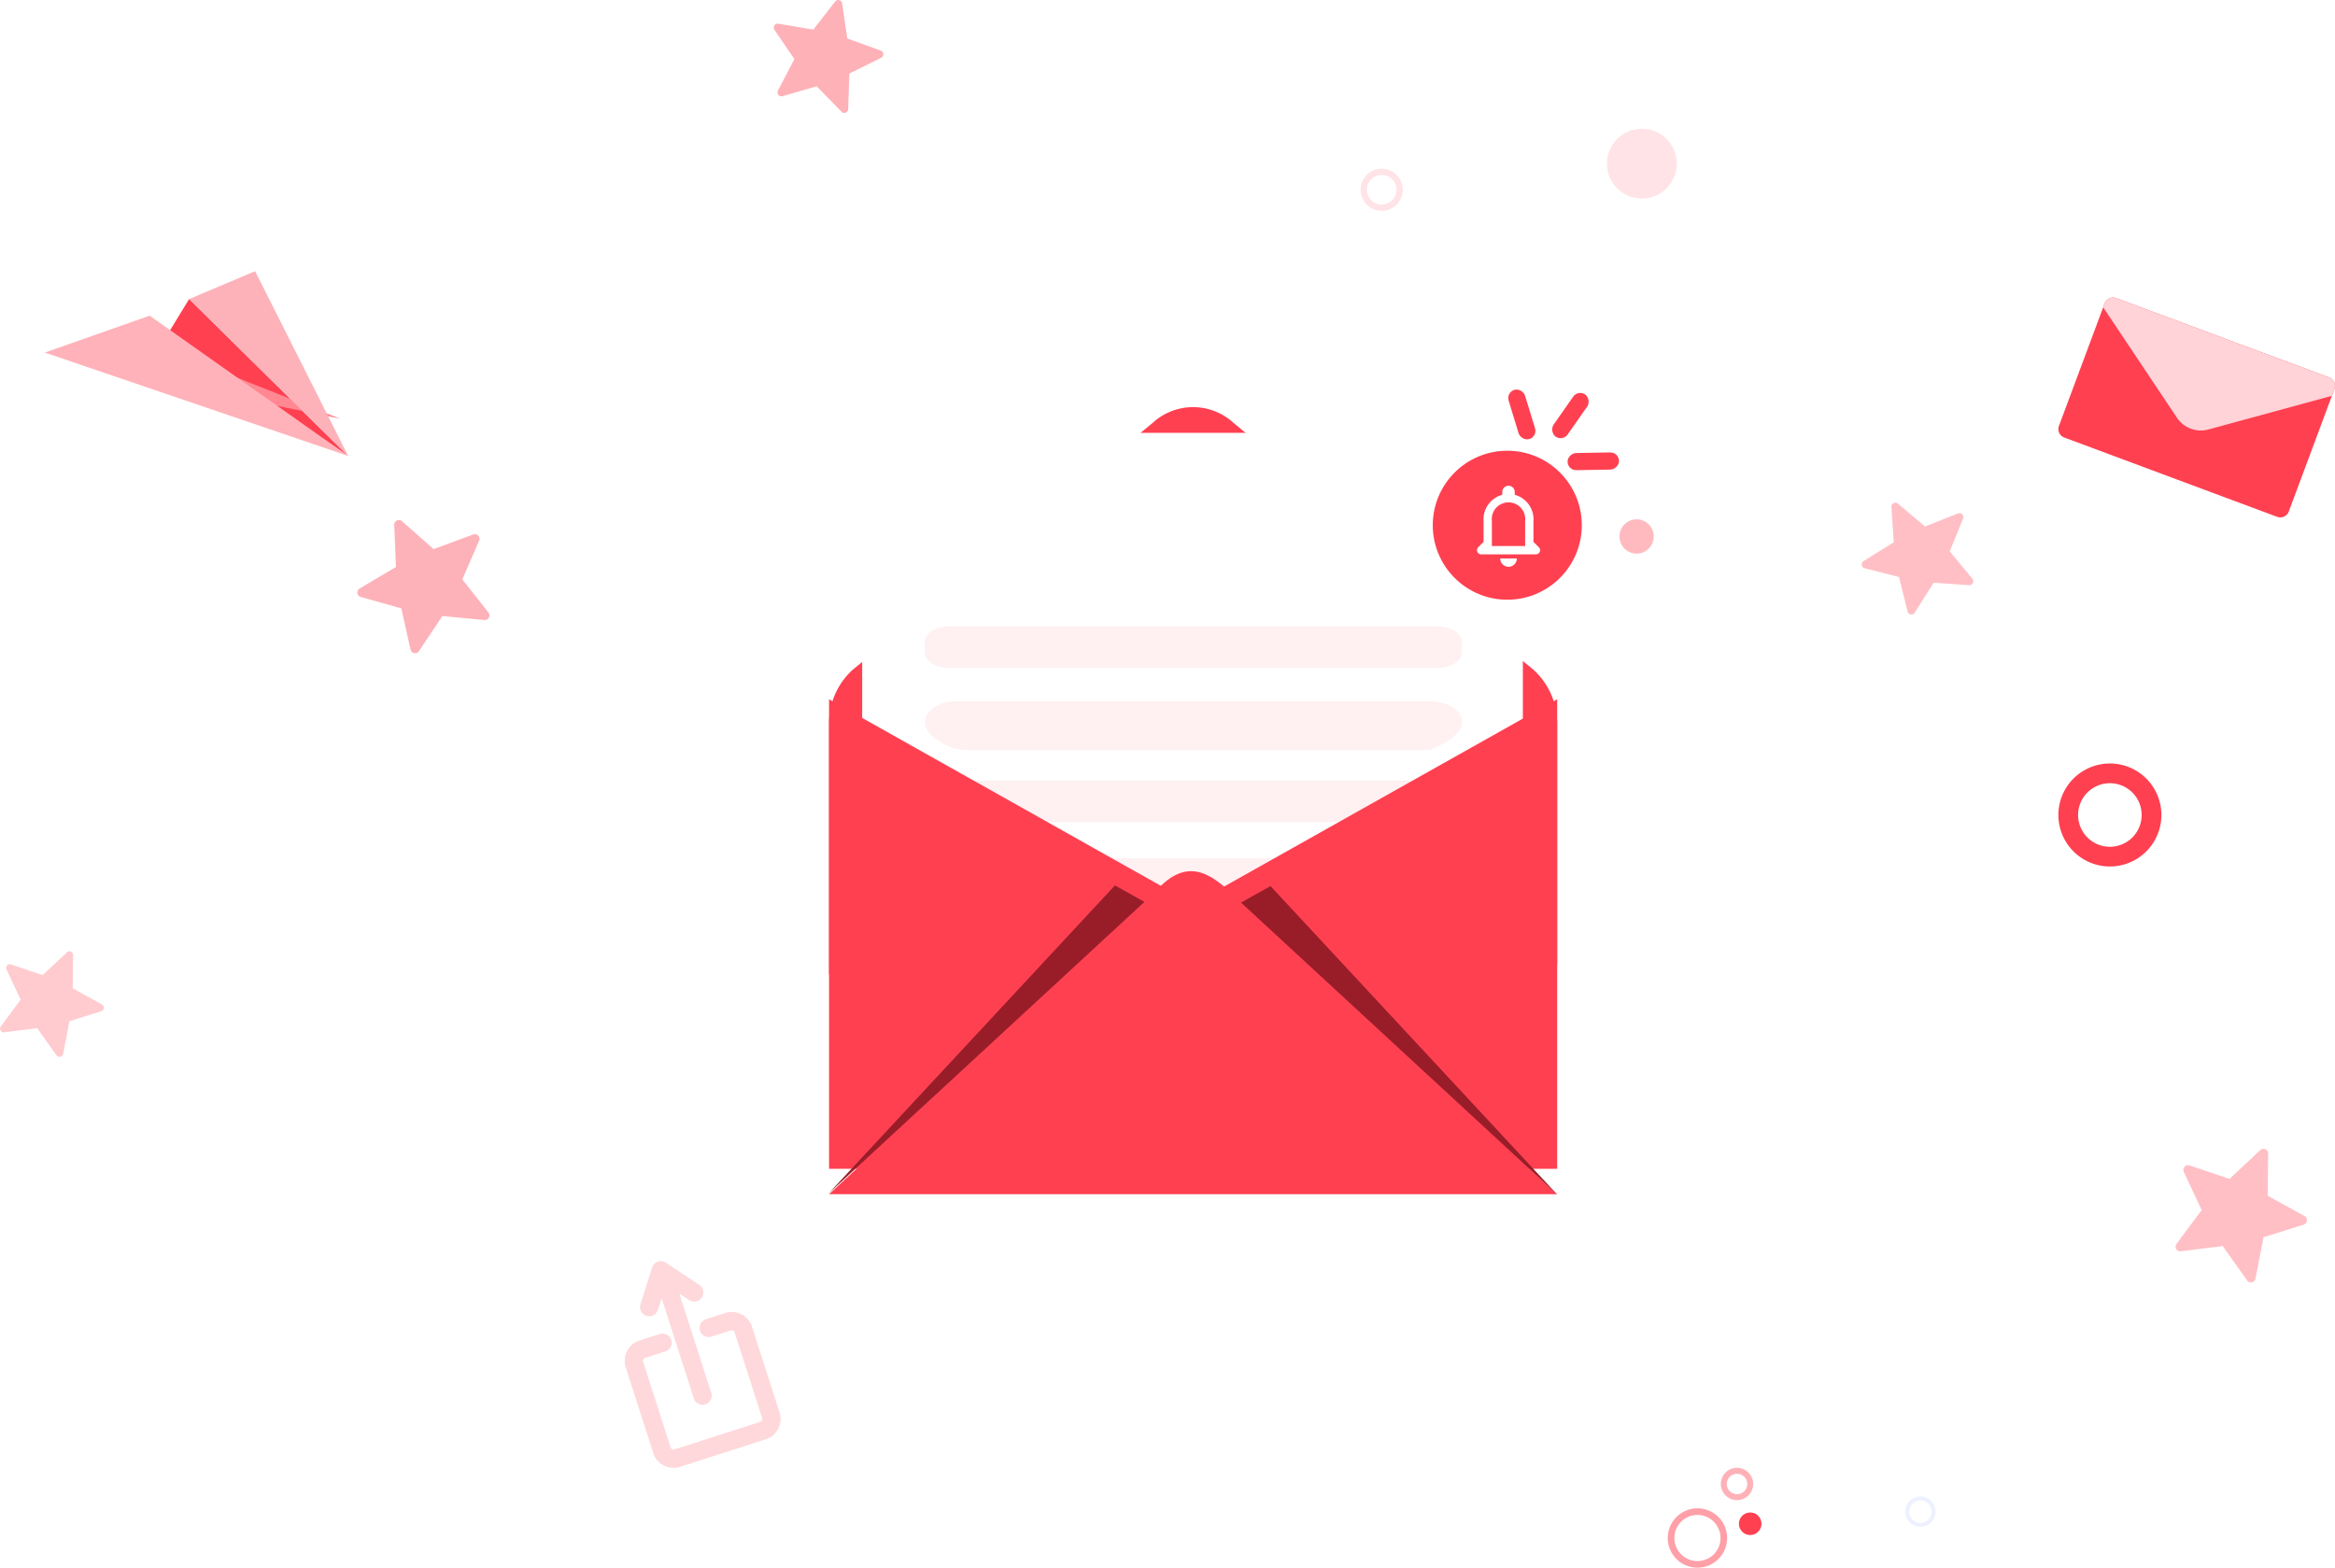 <svg xmlns="http://www.w3.org/2000/svg" xmlns:xlink="http://www.w3.org/1999/xlink" width="276.104" height="185.396" viewBox="0 0 276.104 185.396">
  <defs>
    <filter id="Rectangle_2942" x="83.946" y="33.188" width="114.122" height="92.999" filterUnits="userSpaceOnUse">
      <feOffset dy="-8" input="SourceAlpha"/>
      <feGaussianBlur stdDeviation="6" result="blur"/>
      <feFlood flood-color="#dedede" flood-opacity="0.29"/>
      <feComposite operator="in" in2="blur"/>
      <feComposite in="SourceGraphic"/>
    </filter>
    <filter id="Path_6808" x="80.03" y="64.704" width="122.101" height="91.523" filterUnits="userSpaceOnUse">
      <feOffset dy="-3" input="SourceAlpha"/>
      <feGaussianBlur stdDeviation="6" result="blur-2"/>
      <feFlood flood-color="#b11a27" flood-opacity="0.365"/>
      <feComposite operator="in" in2="blur-2"/>
      <feComposite in="SourceGraphic"/>
    </filter>
  </defs>
  <g id="Group_7649" data-name="Group 7649" transform="translate(596.366 11100.672)">
    <path id="Path_6691" data-name="Path 6691" d="M2308.752,374.407l-5.4,14.488a1.064,1.064,0,0,1-1.37.627l-25.179-9.38a1.065,1.065,0,0,1-.626-1.371l5.4-14.488a1.065,1.065,0,0,1,1.37-.627l25.179,9.38A1.065,1.065,0,0,1,2308.752,374.407Z" transform="translate(-2629.081 -11429.072)" fill="#ff4051"/>
    <path id="Path_6692" data-name="Path 6692" d="M2347.372,374.408l-.3.8-14.542,3.966a3.4,3.4,0,0,1-3.78-1.371l-8.726-13.061.171-.458a1.065,1.065,0,0,1,1.371-.627l25.177,9.38A1.066,1.066,0,0,1,2347.372,374.408Z" transform="translate(-2667.7 -11429.072)" fill="#ffd3d7"/>
    <path id="Path_6730" data-name="Path 6730" d="M239.136,365.037l-2.471,4.047,21.268,14.51Z" transform="translate(-813.136 -11430.346)" fill="#ff4051"/>
    <path id="Path_6731" data-name="Path 6731" d="M218.477,438.881l1.287,4.64,21.228,4.344Z" transform="translate(-797.141 -11499.018)" fill="#ff8892"/>
    <path id="Path_6732" data-name="Path 6732" d="M151.449,397.958l-35.866-12.225,12.4-4.362Z" transform="translate(-706.652 -11444.711)" fill="#ffb2b9"/>
    <path id="Path_6733" data-name="Path 6733" d="M257.158,341.03l18.8,18.556-11-21.848Z" transform="translate(-831.158 -11406.338)" fill="#fdb2b9"/>
    <path id="Path_6787" data-name="Path 6787" d="M2399.528,1368.863l-2.887-4.066-4.948.616a.552.552,0,0,1-.511-.877l2.975-4-2.115-4.516a.552.552,0,0,1,.675-.757l4.726,1.592,3.641-3.407a.552.552,0,0,1,.928.409l-.054,4.986,4.365,2.41a.552.552,0,0,1-.1,1.009l-4.759,1.489-.944,4.9a.551.551,0,0,1-.991.215Z" transform="translate(-2730.182 -12318.109)" fill="#ffbfc5"/>
    <path id="Path_6788" data-name="Path 6788" d="M78.331,1048.132l-2.281-3.213-3.91.487a.436.436,0,0,1-.4-.692l2.351-3.162-1.671-3.568a.436.436,0,0,1,.534-.6l3.734,1.258,2.877-2.692a.436.436,0,0,1,.734.323l-.043,3.94,3.45,1.9a.436.436,0,0,1-.081.8l-3.76,1.177-.745,3.869a.436.436,0,0,1-.784.169Z" transform="translate(-668.016 -12023.999)" fill="#ffcbcf"/>
    <path id="Path_6789" data-name="Path 6789" d="M437.155,624.591l-4.964-.472-2.769,4.148a.552.552,0,0,1-1-.186l-1.085-4.867-4.8-1.35a.552.552,0,0,1-.131-1.006l4.294-2.536-.2-4.983a.551.551,0,0,1,.916-.436l3.739,3.3,4.678-1.729a.551.551,0,0,1,.7.737l-1.984,4.575,3.09,3.914a.551.551,0,0,1-.485.891Z" transform="translate(-976.247 -11651.938)" fill="#fdb2b9"/>
    <path id="Path_6790" data-name="Path 6790" d="M900.417,84.925l-2.939-3L893.446,83.1a.464.464,0,0,1-.541-.661l1.942-3.722-2.357-3.473a.464.464,0,0,1,.461-.718l4.139.7,2.575-3.316a.464.464,0,0,1,.826.217l.616,4.152,3.948,1.425a.464.464,0,0,1,.049.852l-3.759,1.869-.135,4.2a.464.464,0,0,1-.8.311Z" transform="translate(-1397.282 -11172.396)" fill="#ffb1b8"/>
    <path id="Path_6791" data-name="Path 6791" d="M2095.909,605.538l-4.187-.3-2.248,3.545a.464.464,0,0,1-.843-.137l-1.009-4.075-4.066-1.042a.464.464,0,0,1-.13-.844l3.563-2.219-.265-4.189a.464.464,0,0,1,.762-.385l3.211,2.7,3.9-1.547a.464.464,0,0,1,.6.606l-1.58,3.889,2.677,3.233a.464.464,0,0,1-.39.76Z" transform="translate(-2459.434 -11637.003)" fill="#ffbfc5"/>
    <path id="Path_6795" data-name="Path 6795" d="M701.02,1528.39l-10.138,3.258a2.522,2.522,0,0,1-3.169-1.628l-3.258-10.138a2.522,2.522,0,0,1,1.628-3.169l2.419-.777a1.081,1.081,0,0,1,.661,2.058l-2.42.777a.358.358,0,0,0-.231.45l3.257,10.138a.358.358,0,0,0,.45.231l10.138-3.257a.358.358,0,0,0,.231-.45l-3.257-10.138a.358.358,0,0,0-.45-.231l-2.308.741a1.081,1.081,0,0,1-.661-2.058l2.308-.741a2.521,2.521,0,0,1,3.169,1.628l3.258,10.138A2.522,2.522,0,0,1,701.02,1528.39Z" transform="translate(-1206.833 -12458.853)" fill="#ffd8db"/>
    <path id="Path_6796" data-name="Path 6796" d="M706.451,1466.29l-3.944-2.619a1.08,1.08,0,0,0-1.628.575l-1.365,4.324a1.081,1.081,0,1,0,2.061.651l.43-1.362,3.823,11.9a1.081,1.081,0,0,0,2.057-.661l-3.782-11.771,1.153.765a1.081,1.081,0,1,0,1.2-1.8Z" transform="translate(-1220.138 -12415.018)" fill="#fed8db"/>
    <path id="Path_6797" data-name="Path 6797" d="M1052.133,1551.289a5.062,5.062,0,1,1-5.062-5.062,5.062,5.062,0,0,1,5.062,5.062Z" transform="translate(-1528.845 -12487.779)" fill="#fff"/>
    <path id="Path_6798" data-name="Path 6798" d="M1717.855,202.127a4.127,4.127,0,1,1-4.127-4.127,4.127,4.127,0,0,1,4.127,4.127Z" transform="translate(-2115.95 -11283.447)" fill="#ffe3e6"/>
    <path id="Path_6799" data-name="Path 6799" d="M978.825,1691.688a3.732,3.732,0,1,1,3.732-3.732A3.732,3.732,0,0,1,978.825,1691.688Zm0-6.035a2.3,2.3,0,1,0,2.3,2.3A2.3,2.3,0,0,0,978.825,1685.653Z" transform="translate(-1469.998 -12609.138)" fill="#fff"/>
    <path id="Path_6800" data-name="Path 6800" d="M2282.2,863.753a6.09,6.09,0,1,1,6.09-6.09A6.09,6.09,0,0,1,2282.2,863.753Zm0-9.847a3.758,3.758,0,1,0,3.758,3.758A3.757,3.757,0,0,0,2282.2,853.906Z" transform="translate(-2629.081 -11861.955)" fill="#ff4051"/>
    <path id="Path_6848" data-name="Path 6848" d="M1131.3,821.327a3,3,0,1,1,3-3A3,3,0,0,1,1131.3,821.327Zm0-5.324a2.329,2.329,0,1,0,2.329,2.329A2.329,2.329,0,0,0,1131.3,816Z" transform="translate(-1604.738 -11830.086)" fill="#edf1ff"/>
    <path id="Path_6849" data-name="Path 6849" d="M1466.5,913.693a3.51,3.51,0,1,1,3.509-3.51,3.51,3.51,0,0,1-3.509,3.51Zm0-6.238a2.728,2.728,0,1,0,2.728,2.728,2.728,2.728,0,0,0-2.728-2.728Z" transform="translate(-1862.15 -11828.97)" fill="#ff9fa7"/>
    <path id="Path_6850" data-name="Path 6850" d="M1121.392,778.167a1.631,1.631,0,1,1,1.631-1.631A1.631,1.631,0,0,1,1121.392,778.167Zm0-2.662a1.031,1.031,0,1,0,1.031,1.031A1.031,1.031,0,0,0,1121.392,775.5Z" transform="translate(-1597.223 -11794.528)" fill="#edf1ff"/>
    <path id="Path_6851" data-name="Path 6851" d="M1516.961,870.747a1.911,1.911,0,1,1,1.911-1.911,1.911,1.911,0,0,1-1.911,1.911Zm0-3.119a1.208,1.208,0,1,0,1.208,1.208A1.208,1.208,0,0,0,1516.961,867.628Z" transform="translate(-1907.933 -11794.012)" fill="#ffb1b8"/>
    <path id="Path_6852" data-name="Path 6852" d="M1535.46,912.075a1.331,1.331,0,1,1-1.331-1.331A1.331,1.331,0,0,1,1535.46,912.075Z" transform="translate(-1923.541 -11832.548)" fill="#ff4051"/>
    <path id="Path_6853" data-name="Path 6853" d="M1697.73,898.622a1.794,1.794,0,1,1,1.794-1.794A1.794,1.794,0,0,1,1697.73,898.622Zm0-3.119a1.325,1.325,0,1,0,1.325,1.325A1.325,1.325,0,0,0,1697.73,895.5Z" transform="translate(-2067.011 -11818.733)" fill="#edf1ff"/>
    <path id="Path_6854" data-name="Path 6854" d="M1470.468,242.218a2.49,2.49,0,1,1,2.49-2.49A2.49,2.49,0,0,1,1470.468,242.218Zm0-4.237a1.747,1.747,0,1,0,1.747,1.747,1.747,1.747,0,0,0-1.747-1.747Z" transform="translate(-1903.457 -11317.956)" fill="#ffe3e6"/>
    <g id="Group_7648" data-name="Group 7648" transform="translate(-498.396 -11054.864)">
      <path id="Path_6801" data-name="Path 6801" d="M1087.276,233.695l-35.5,29.218a8.587,8.587,0,0,0-2.756,6.3V298.91l86.1-1.126V269.217a8.587,8.587,0,0,0-2.756-6.3l-35.5-29.218A7.06,7.06,0,0,0,1087.276,233.695Z" transform="translate(-1048.96 -229.481)" fill="#ff4051"/>
      <g transform="matrix(1, 0, 0, 1, -97.97, -45.81)" filter="url(#Rectangle_2942)">
        <rect id="Rectangle_2942-2" data-name="Rectangle 2942" width="78.122" height="56.999" transform="translate(101.95 59.19)" fill="#fff"/>
      </g>
      <path id="Path_6802" data-name="Path 6802" d="M1156.791,446.874h57.727c1.594,0,2.887.812,2.887,1.813v1.282c0,1-1.293,1.813-2.887,1.813h-57.728c-1.594,0-2.887-.812-2.887-1.813v-1.282C1153.9,447.686,1155.2,446.874,1156.791,446.874Z" transform="translate(-1142.516 -418.609)" fill="#fff0f2"/>
      <path id="Path_6803" data-name="Path 6803" d="M1213.6,526.07h-54.753a5.1,5.1,0,0,1-2.2-.479c-1.581-.772-2.736-1.69-2.736-2.777v-.124c0-1.321,1.705-2.392,3.809-2.392H1213.6c2.1,0,3.809,1.071,3.809,2.392v.124C1217.4,524.136,1215.7,525.207,1213.6,526.07Z" transform="translate(-1142.516 -483.182)" fill="#fff0f2"/>
      <path id="Path_6804" data-name="Path 6804" d="M1156.79,598.17h57.727c1.595,0,2.887.812,2.887,1.813v1.282c0,1-1.293,1.813-2.887,1.813H1156.79c-1.594,0-2.887-.812-2.887-1.813v-1.282C1153.9,598.981,1155.2,598.17,1156.79,598.17Z" transform="translate(-1142.516 -551.664)" fill="#fff0f2"/>
      <path id="Path_6805" data-name="Path 6805" d="M1157.38,674.46h56.547c1.92,0,3.477.977,3.477,2.183v1.545c0,1.206-1.557,2.183-3.477,2.183H1157.38c-1.92,0-3.477-.978-3.477-2.183v-1.545C1153.9,675.437,1155.46,674.46,1157.38,674.46Z" transform="translate(-1142.516 -618.756)" fill="#fff0f2"/>
      <g transform="matrix(1, 0, 0, 1, -97.97, -45.81)" filter="url(#Path_6808)">
        <path id="Path_6808-2" data-name="Path 6808" d="M1135.121,598.865h-86.1V543.342l43.05,24.2,43.05-24.2Z" transform="translate(-950.99 -457.64)" fill="#ff4051"/>
      </g>
      <path id="Path_6829" data-name="Path 6829" d="M1087.276,689.829l-38.256,35.384h86.1l-38.257-35.384C1094.158,687.327,1091.208,685,1087.276,689.829Z" transform="translate(-1048.96 -629.795)" fill="#ff4051"/>
      <path id="Path_6856" data-name="Path 6856" d="M-606.45-12232.428l3.481,1.953-37.349,34.486Z" transform="translate(640.318 12291.329)" fill="#981d28"/>
      <path id="Path_6857" data-name="Path 6857" d="M-636.837-12232.428l-3.481,1.953,37.349,34.486Z" transform="translate(689.095 12291.406)" fill="#981d28"/>
      <g id="Group_7647" data-name="Group 7647" transform="translate(71.45 0)">
        <ellipse id="Ellipse_451" data-name="Ellipse 451" cx="8.81" cy="8.81" rx="8.81" ry="8.81" transform="translate(0 7.495)" fill="#ff4051"/>
        <g id="Group_4425" data-name="Group 4425" transform="translate(2.517 10.012)">
          <rect id="Rectangle_2094" data-name="Rectangle 2094" width="15.104" height="15.104" transform="translate(0 0)" fill="none" opacity="0"/>
          <path id="Path_5216" data-name="Path 5216" d="M40.911,9.947l-.634-.634V6.853a3,3,0,0,0-2.212-3.107V3.412a.737.737,0,0,0-1.475,0v.334a2.989,2.989,0,0,0-2.212,3.107V9.311l-.636.636a.492.492,0,0,0,.345.841H40.56a.492.492,0,0,0,.352-.841ZM39.294,9.8H35.359V6.853a1.98,1.98,0,1,1,3.933,0Zm-1.966,2.458a.986.986,0,0,0,.983-.983H36.344a.984.984,0,0,0,.981.981Z" transform="translate(-30.888 -1.05)" fill="#fff"/>
        </g>
        <rect id="Rectangle_2943" data-name="Rectangle 2943" width="2.028" height="6.084" rx="1.014" transform="translate(8.671 0.593) rotate(-17)" fill="#ff4051"/>
        <rect id="Rectangle_2944" data-name="Rectangle 2944" width="2.028" height="6.084" rx="1.014" transform="translate(17.19 0.264) rotate(35)" fill="#ff4051"/>
        <rect id="Rectangle_2945" data-name="Rectangle 2945" width="2.028" height="6.084" rx="1.014" transform="translate(22.004 7.678) rotate(89)" fill="#ff4051"/>
        <ellipse id="Ellipse_452" data-name="Ellipse 452" cx="2.028" cy="2.028" rx="2.028" ry="2.028" transform="translate(22.074 15.606)" fill="#ffbac0"/>
      </g>
    </g>
  </g>
</svg>
